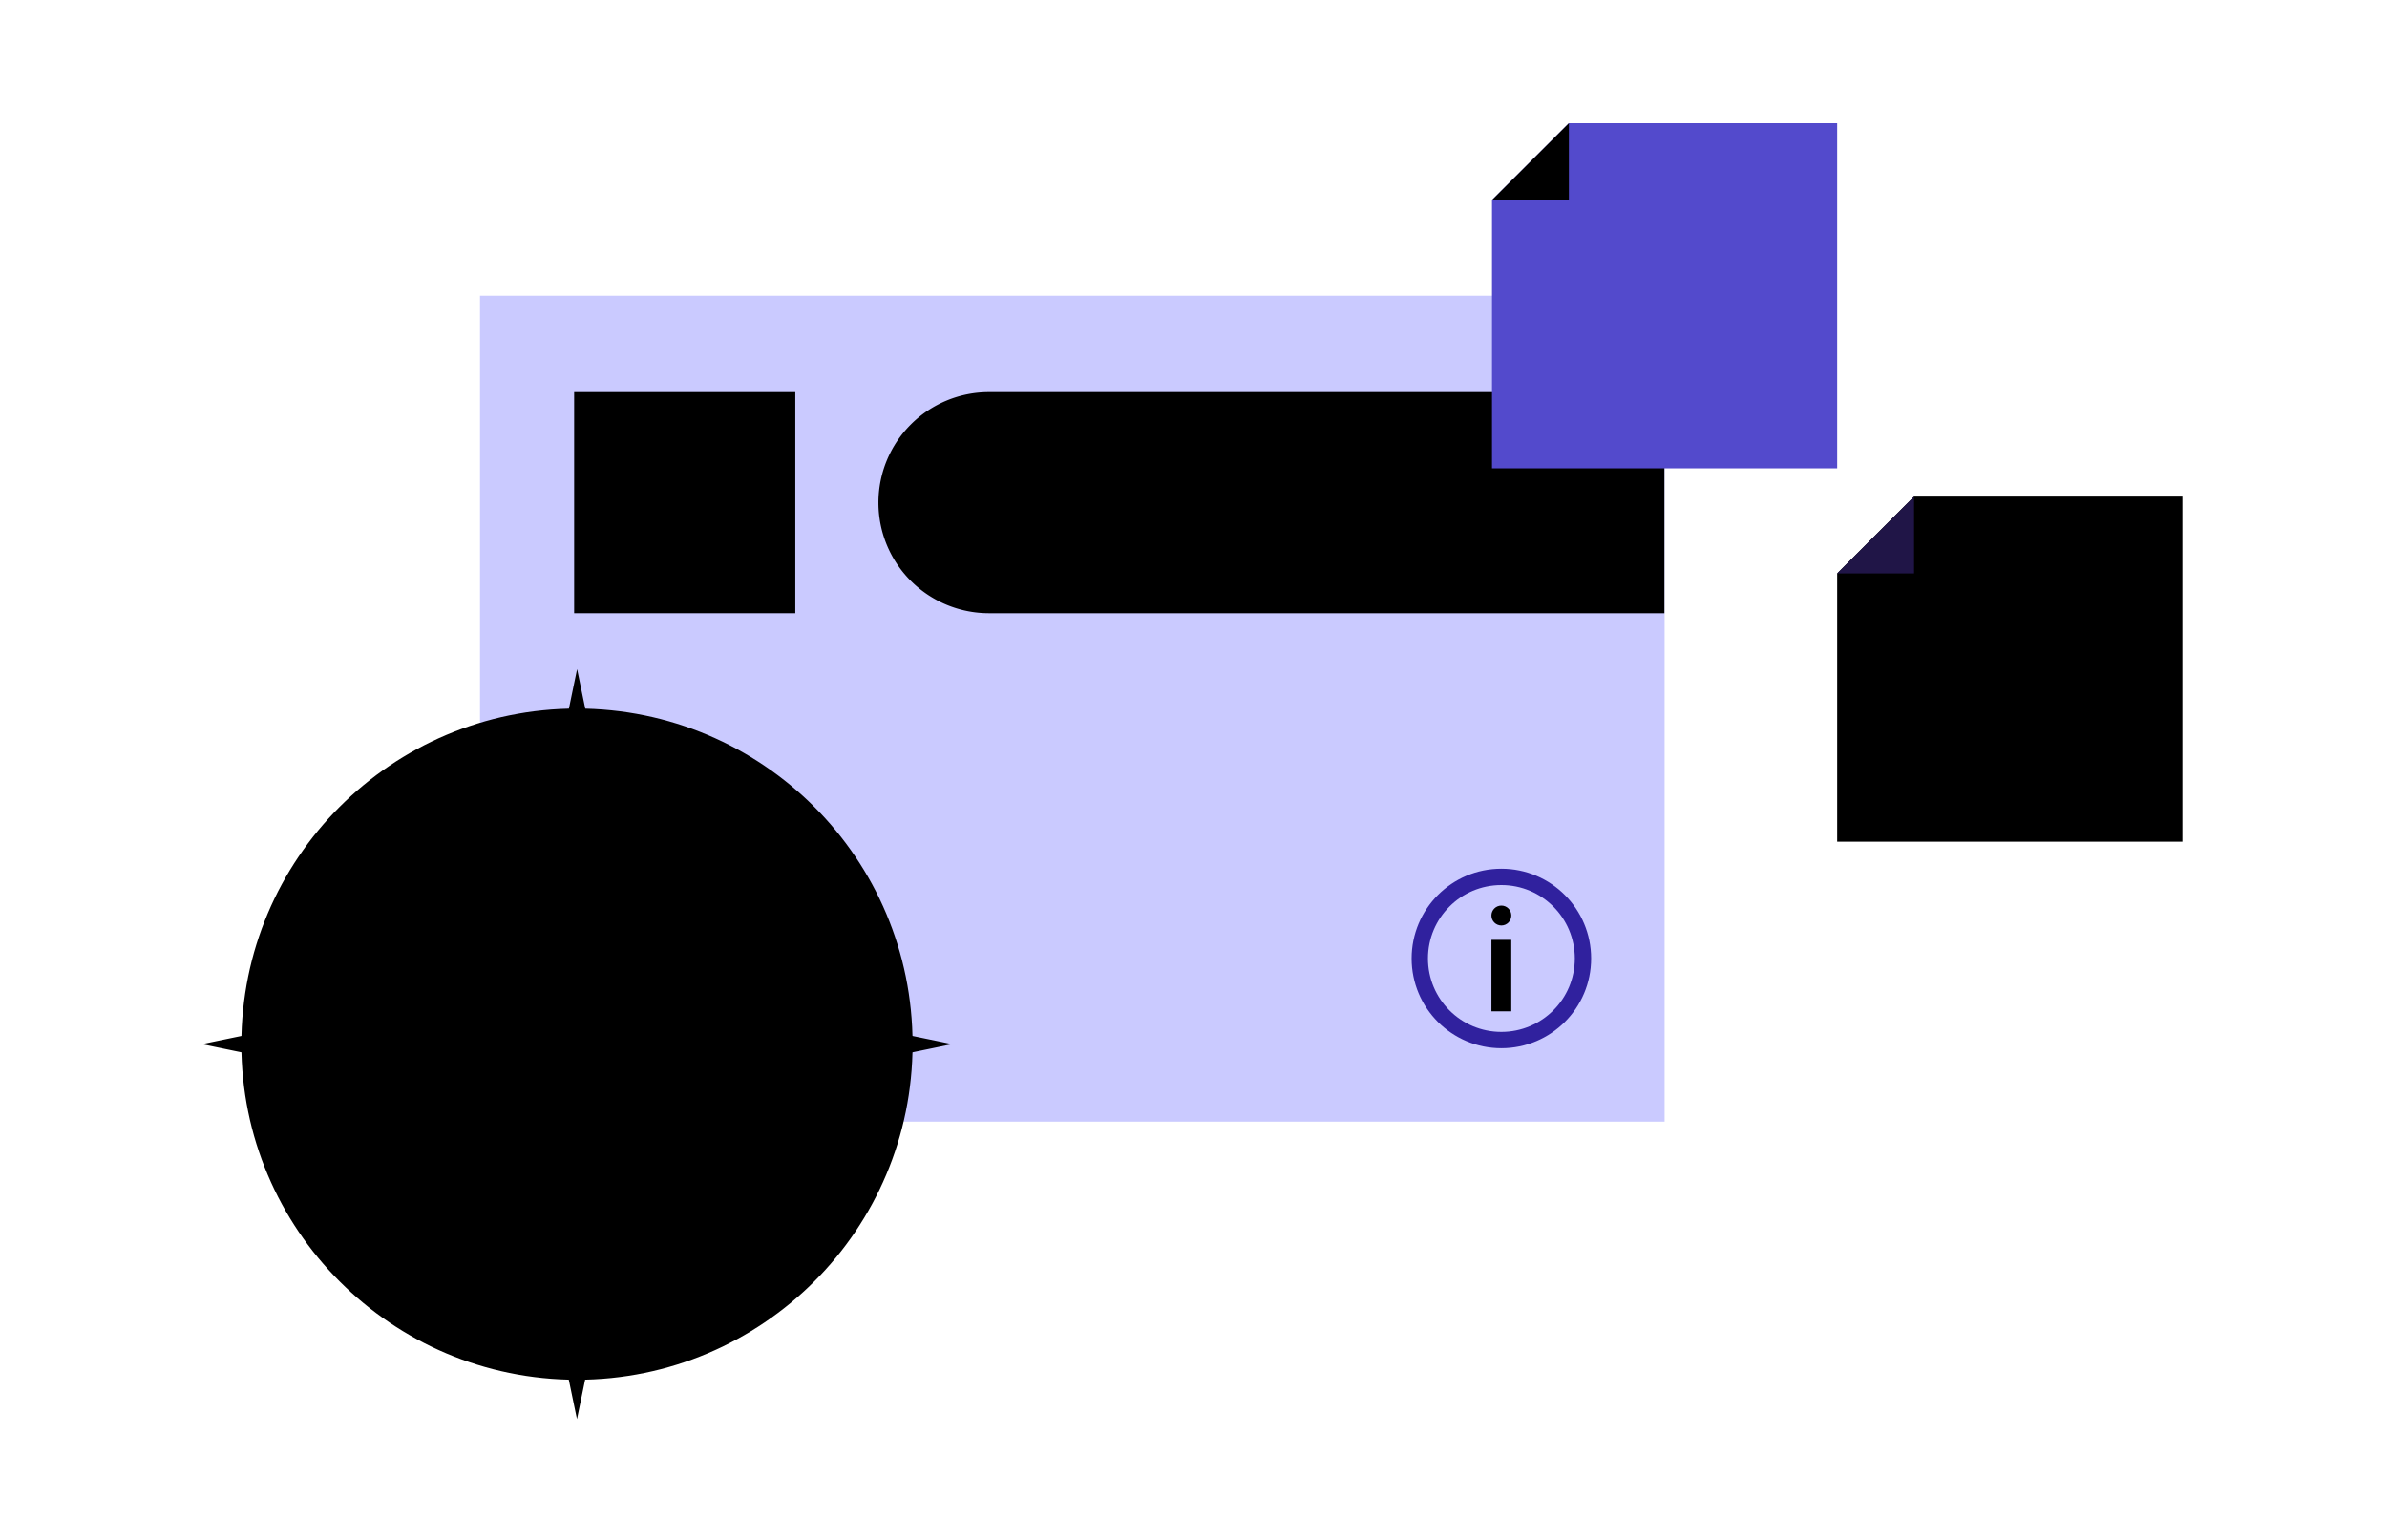 <svg xmlns="http://www.w3.org/2000/svg" width="468px" height="302px" viewBox="0 0 460 350">
    <defs>
        <style>.cls-2{fill:#534acc}.cls-3,.cls-9{fill:#30219e}.cls-4{fill:#8383ea}.cls-5{fill:#201547}.cls-7{fill:none;stroke-miterlimit:10;stroke:#201547;stroke-width:8px}.cls-9{fill-rule:evenodd}</style>
    </defs>
    <path fill="#cacaff" d="M67.88 67.2h269.17v187.68H67.88z"/>
    <path d="M89.27 89.1h50.25v50.25H89.27z" className="cls-2"/>
    <path d="M183.53 89.1H337v50.25H183.53a25.12 25.12 0 01-25.12-25.12 25.12 25.12 0 0125.12-25.13z" className="cls-3"/>
    <circle cx="89.91" cy="237.27" r="76.26" className="cls-3"/>
    <circle cx="89.91" cy="237.27" r="64.52" className="cls-4"/>
    <circle cx="89.91" cy="237.27" r="40.66" className="cls-2"/>
    <path d="M96.47 244.32a9.63 9.63 0 11-13.61-13.62c3.76-3.76 43.16-29.54 43.16-29.54s-25.79 39.4-29.55 43.16z" className="cls-3"/>
    <path d="M83.35 230.21A9.63 9.63 0 1197 243.83c-3.76 3.76-43.16 29.54-43.16 29.54S79.59 234 83.35 230.21z" className="cls-3"/>
    <path d="M82.86 243.83a9.63 9.63 0 1113.61-13.62C100.23 234 126 273.37 126 273.37s-39.38-25.78-43.14-29.54z" className="cls-3"/>
    <path d="M97 230.7a9.63 9.63 0 11-13.61 13.62c-3.76-3.76-29.55-43.16-29.55-43.16S93.2 226.94 97 230.7z" className="cls-3"/>
    <path d="M106 237.84a16.07 16.07 0 01-32.13 0c0-8.87 16.07-85.79 16.07-85.79S106 229 106 237.84z" className="cls-5"/>
    <path d="M73.84 236.69a16.07 16.07 0 0132.13 0c0 8.87-16.06 85.79-16.06 85.79s-16.07-76.92-16.07-85.79z" className="cls-5"/>
    <path d="M89.33 253.33a16.07 16.07 0 010-32.13c8.87 0 85.79 16.07 85.79 16.07s-76.92 16.06-85.79 16.06z" className="cls-5"/>
    <path d="M90.48 221.2a16.07 16.07 0 110 32.13c-8.87 0-85.78-16.06-85.78-16.06s76.91-16.07 85.78-16.07z" className="cls-5"/>
    <circle cx="89.91" cy="237.27" r="7.05" className="cls-4"/>
    <circle cx="299.96" cy="217.8" r="18.54" fill="none" stroke="#30219e" stroke-miterlimit="10" stroke-width="3.71"/>
    <path d="M297.7 213.57h4.51v16.24h-4.51z" className="cls-3"/>
    <circle cx="299.96" cy="208.04" r="2.26" className="cls-3"/>
    <path d="M179.66 167.45h86.75M179.66 182.53h86.75M179.66 197.6h64.14M179.66 212.15h43.37" className="cls-7"/>
    <path fill="#534acc" fill-rule="evenodd" d="M297.83 106.42h78.43V27.99H315.3l-17.47 17.46v60.97z"/>
    <path d="M297.83 45.45h17.47V27.99l-17.47 17.46zM376.26 191.27h78.44v-78.43h-60.97l-17.47 17.46v60.97z" className="cls-9"/>
    <path fill="#201547" fill-rule="evenodd" d="M376.26 130.3h17.47v-17.46l-17.47 17.46z"/>
</svg>